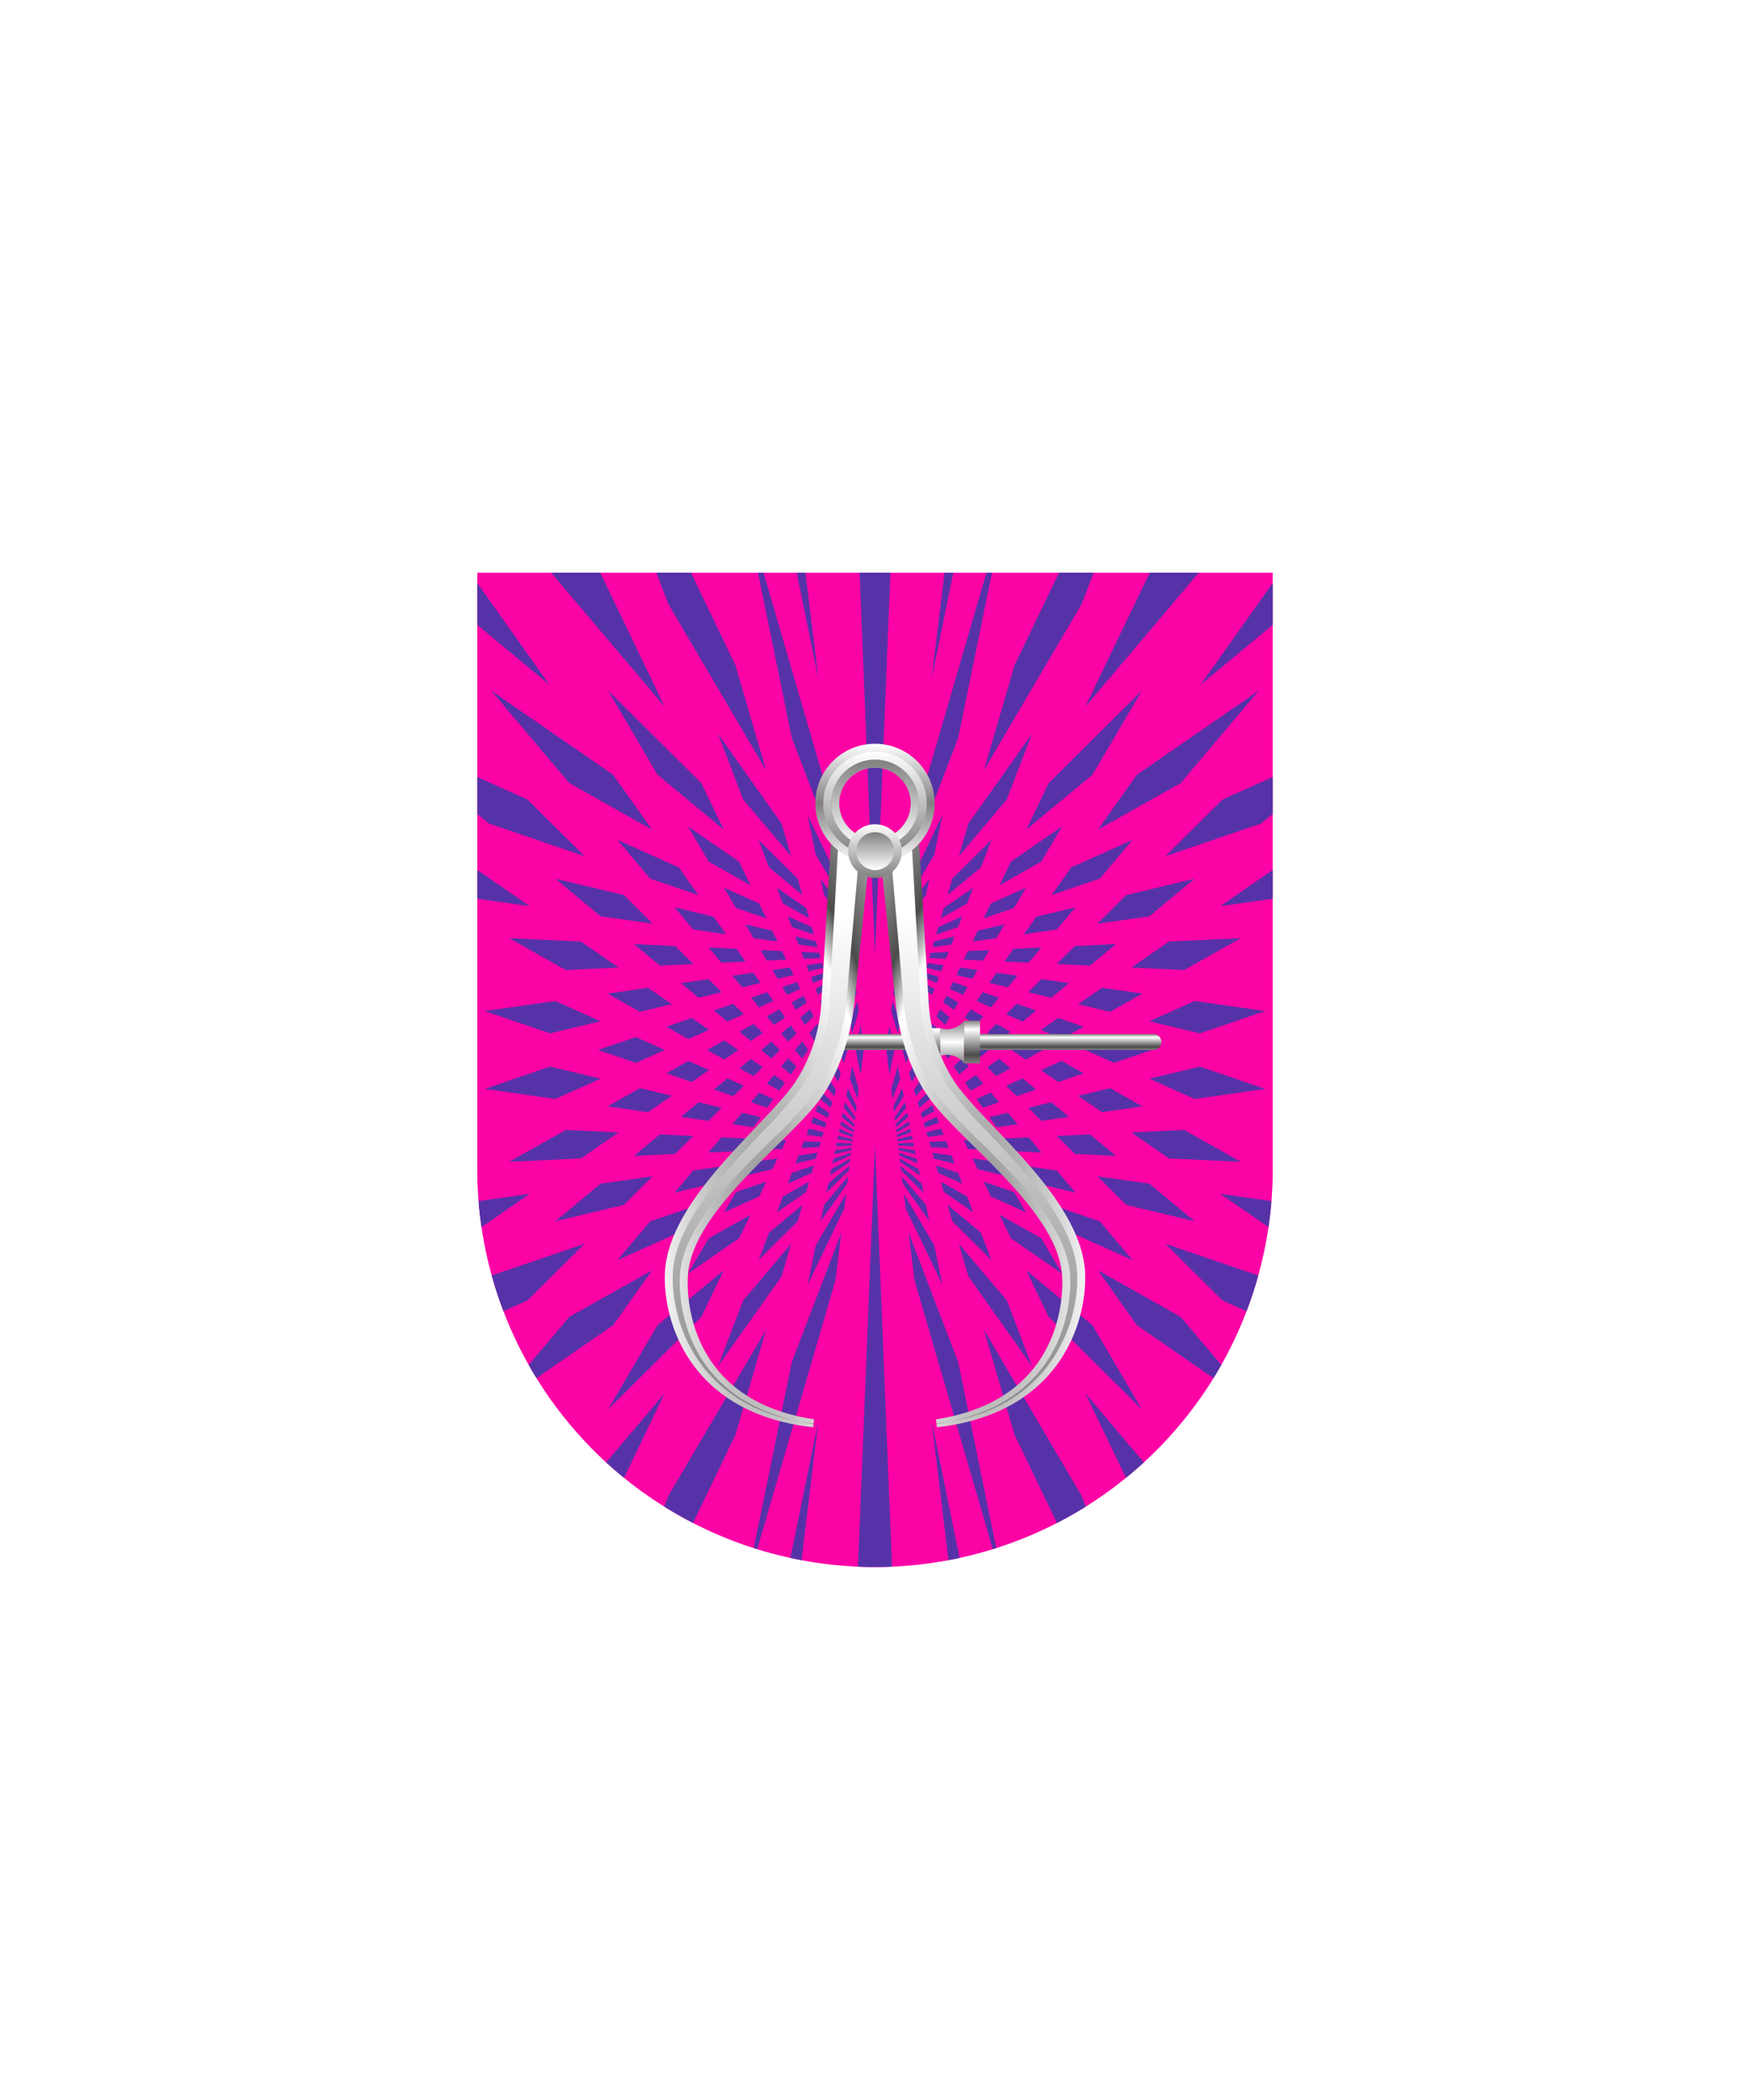 <svg xmlns="http://www.w3.org/2000/svg" xmlns:xlink="http://www.w3.org/1999/xlink" viewBox="0 0 220 264"><symbol id="fi228-c" viewBox="-25 -32.79 50 62.79"><path d="m-13.36-22.7-1.83.58-.42-.8 1.67-.69zm1.97-3.41-1.58.82-.73-.94 1.39-.88zm5.4 21.67 8.33 6.38 6.23 9.79L-3.17.97zm-11.79-13.64 2.39.31.4.95-2.57-.57zm-.76-2.39 1.86-.41.29.71-1.97.26zm.36 1.14 2.11-.09.32.79-2.24-.1zm2.57-6.9-1.23.94-.43-.82 1.09-1zm6.2 2.28-2.04.65-.78-1.02 1.8-.74zm32.69 35.68L7.92 1.94l-4.9-6.38L13.43.97zM2.95-15.35l6.55.86 5.69 4.37-8.62-1.91zm-10.02-6.04-2.65.35-.9-1.18 2.32-.51zm28.06 4.36-9.03-.39-4.74-3.02 6.65-.29zm-23.79 5 6.06 1.91 4.13 4.51-7.72-3.2zm-1.94-13.39-2.45.77-1.33-1.21 2.08-.86zm13.37 1.96-5.1.67-2.99-1.9 4.01-.89zm-3.32 5.75-5.18-.23-2.29-2.09 4.2-.18zm-19.82-6.78-1.51.78-.41-.78 1.37-.87zm-2.45 2.93-1.75.55-.17-.55 1.64-.68zm-.36 4.95 2.77.87.52 1.25-3.02-1.25zm-.21-6.31-1.53.8-.18-.58 1.43-.91zm6.9 4.51-2.69-.11-.51-1 2.43-.11zM19.93 30h-7.3l-2.13-2.76L1.43 9.82zm-34.69-51.3 2.01-.45.64 1.02-2.2.29zm10.69-.48-1.66-1.52 2.9-.65 2.22 1.7zm-14.04-2.54-1.32 1.02-.2-.65 1.22-1.11zm-1.99-1.1 1-1.3.36.86-1.11 1.22zm4.22 13.39 4.2 3.22 1.33 3.2-4.93-4.51zm7.16-3.4-3.37-.74-.65-1.25 3 .39zm-4.54 11.7-1.2-3.79 6.03 6.58 3.17 7.64zm-3.47-11 3.31 1.73.76 1.83-3.69-2.35zm8.81 6.58-1.42-2.73 5.24 2.73 2.62 4.1zm1.9-3.02L-10.44-13l-.9-1.73 3.82 1.21zm1.95-6.94-3.52-.15-1.13-1.48 3.04-.13zm4.29 4.67-4.94-1.1-1.56-2.03 4.13.55zm-20.31-5.38-2-.09-.04-.25 1.95-.08zm4.97-9.27 1.04-.95.88.95-1.21.93zm-3.08.19.83-1.08.61.95-.96 1.05zm1.62-2.1.74-.97.89.97-.89.97zm3.55 0 1.06-.97 1.26.97-1.26.97zm2.15 1.98 1.5-.96 1.41 1.09-1.77.91zM-21.54-30l.47-1.48.61 1.48-.61 1.49zm2.25 0 .57-1.09.7 1.09-.7 1.1zm-1.4 2.69.75-1.44.44 1.07-.88 1.39zM1.47-30l3.59-1.48L9.78-30l-4.72 1.49zM11.49-7.52l12.03 3.79L25-2.6v4.28L18.68-.94zm4.44 19.9L25 19.34v4.86zM25-12.45v3.34l-6.61-4.21zM9.49-26.68l6.35-1.4 8.23 2.59-8.89 1.17zm-13.63-.99 2.6-1.08 2.77 1.45-3.2 1.01zM-7.79-30l1.74-1.1 2.12 1.1-2.12 1.1zM.97 21.73 4.4 30H.53l-7.99-15.35-3.85-12.19zm-23.58-44.52-.08-.67 1.1-2.12.2.88zm3.71 9.35-2.81-2.58-.08-.55 2.65 2.03zm-.99-4.46-2.13-.48-.04-.27 2.07.27zm.25 1.08-2.3-.95-.05-.31 2.22.69zm1.48 6.7-3.35-4.37-.12-.86 3.04 3.32zm-1.18-5.31-2.51-1.6-.05-.39 2.4 1.25zM-15.66 30l-2.23-16.96L-14.13 30zm-.87-32.76-4.61-8.85-.22-1.71 3.82 6zM-9.27 30h-.27l-10.5-33.31-.73-5.5 6.23 15.03zm-11.18-50.46-1.77.56-.04-.26 1.72-.71zm-.63-2.84-1.39 1.51-.06-.45 1.31-1.71zM-25 30v-49.03L-22.86 30zm1.44-60 .37-2.79.62 2.79-.62 2.8zm.6 4.51.82-2.6.31 1.41-.98 2.36zm2.12 3.27-1.54 1.17-.04-.34 1.46-1.35zm.57 2.57-1.89.25-.03-.25 1.83-.41zm-.37-1.65-1.65.86-.04-.29 1.59-1.01z" fill="#5632a8"/></symbol><path d="M60 72v75a50 50 0 1 0 100 0V72H60z" fill="#fc03a5" id="fi228-a"/><clipPath id="fi228-b"><use overflow="visible" xlink:href="#fi228-a"/></clipPath><g clip-path="url(#fi228-b)"><path d="M109 67h51v65.99h-51z" fill="none"/><use height="62.79" overflow="visible" transform="matrix(1 0 0 -1.083 135 99.5)" width="50" x="-25" xlink:href="#fi228-c" y="-32.79"/><path d="M60 67h50v64.99H60z" fill="none"/><use height="62.79" overflow="visible" transform="matrix(-1 0 0 -1.083 85 99.5)" width="50" x="-25" xlink:href="#fi228-c" y="-32.79"/><path d="M60 132h50v64.99H60z" fill="none"/><use height="62.79" overflow="visible" transform="matrix(-1 0 0 1.083 85 164.5)" width="50" x="-25" xlink:href="#fi228-c" y="-32.79"/><path d="M110 132h50v64.99h-50z" fill="none"/><use height="62.79" overflow="visible" transform="matrix(1 0 0 1.083 135 164.5)" width="50" x="-25" xlink:href="#fi228-c" y="-32.79"/></g><defs><radialGradient cx=".5" cy=".7" id="h17-a" r="1"><stop offset="0" stop-color="gray"/><stop offset="0.55" stop-color="#fff"/><stop offset="0.64" stop-color="#4b4b4b"/><stop offset="1" stop-color="#fff"/></radialGradient><linearGradient gradientTransform="matrix(1, 0, 0, -1, 0, 16459.63)" gradientUnits="userSpaceOnUse" id="h17-b" x1="12.74" x2="12.74" y1="16381.48" y2="16448.38"><stop offset="0" stop-color="gray"/><stop offset="1" stop-color="#fff"/></linearGradient><filter id="h17-c" name="shadow"><feDropShadow dx="0" dy="2" stdDeviation="0"/></filter><linearGradient gradientTransform="matrix(1, 0, 0, -1, 0, 264)" gradientUnits="userSpaceOnUse" id="h17-d" x1="126" x2="126" y1="132" y2="134"><stop offset="0" stop-color="gray"/><stop offset="0.2" stop-color="#4b4b4b"/><stop offset="0.8" stop-color="#fff"/><stop offset="1" stop-color="gray"/></linearGradient><linearGradient gradientTransform="matrix(1, 0, 0, -1, 0, 264)" gradientUnits="userSpaceOnUse" id="h17-e" x1="119.68" x2="119.68" y1="135.68" y2="130.32"><stop offset="0" stop-color="gray"/><stop offset="0.5" stop-color="#fff"/><stop offset="1" stop-color="gray"/></linearGradient><linearGradient gradientTransform="matrix(1, 0, 0, 1, 0, 0)" id="h17-f" x1="119.93" x2="119.93" xlink:href="#h17-d" y1="133.68" y2="128.32"/><linearGradient gradientTransform="matrix(1, 0, 0, -1, 0, 264)" gradientUnits="userSpaceOnUse" id="h17-g" x1="110" x2="110" y1="170.5" y2="155.5"><stop offset="0" stop-color="#fff"/><stop offset="0.5" stop-color="gray"/><stop offset="1" stop-color="#fff"/></linearGradient><linearGradient gradientTransform="matrix(1, 0, 0, -1, 0, 264)" gradientUnits="userSpaceOnUse" id="h17-h" x1="110" x2="110" y1="169.5" y2="156.5"><stop offset="0" stop-color="#fff"/><stop offset="1" stop-color="gray"/></linearGradient><linearGradient gradientTransform="matrix(1, 0, 0, -1, 0, 264)" id="h17-i" x1="110" x2="110" xlink:href="#h17-b" y1="168.5" y2="157.5"/><linearGradient id="h17-j" x1="110" x2="110" xlink:href="#h17-h" y1="160.38" y2="153.63"/><linearGradient gradientTransform="matrix(1, 0, 0, -1, 0, 264)" id="h17-k" x1="110" x2="110" xlink:href="#h17-b" y1="159.38" y2="154.63"/><symbol id="h17-l" viewBox="0 0 25.8 75.63"><path d="M25.8,3.12l-2,19.4c-.05.55-.79,7-4.27,11.78-4,5.49-16.14,14.08-16.63,22.22C2.72,59.23,3,72.17,18.76,74.58l-.12,1C3.07,73.83-.16,62.29,0,56.39c.26-9.47,12.7-18.72,16.42-24.24a20.45,20.45,0,0,0,3.25-9.95L21,0Z" fill="url(#h17-a)"/><path d="M18.69,75.11C4.37,73.46.83,62.58,1,56.41S7.25,43.73,12.13,38.6a52.3,52.3,0,0,0,5.13-5.89,21.31,21.31,0,0,0,3.42-10.46L21.87,1l2.62,1.87-1.7,19.61c0,.06-.62,6.49-4.08,11.28a54.78,54.78,0,0,1-5.38,5.79c-5.2,5.14-11.08,11-11.44,17-.1,1.62-.46,16,16.78,18.62Z" fill="url(#h17-b)"/></symbol></defs><g filter="url(#h17-c)"><path d="M145,132H106v-2h39a1,1,0,0,1,0,2Z" fill="url(#h17-d)"/><path d="M118.2,129.25v3.5a2.68,2.68,0,0,1,3,.93v-5.36A2.67,2.67,0,0,1,118.2,129.25Z" fill="url(#h17-e)"/><path d="M118.2,129.25v3.5l-1.48-3.5Zm3,4.43h2v-5.36h-2Z" fill="url(#h17-f)"/><use height="75.63" transform="translate(83.58 103.85)" width="25.8" xlink:href="#h17-l"/><use height="75.63" transform="matrix(-1, 0, 0, 1, 136.42, 103.85)" width="25.8" xlink:href="#h17-l"/><path d="M110,107a6,6,0,1,0-6-6A6,6,0,0,0,110,107Z" fill="none" stroke="url(#h17-g)" stroke-width="3"/><path d="M110,107a6,6,0,1,0-6-6A6,6,0,0,0,110,107Z" fill="none" stroke="url(#h17-h)"/><path d="M110,106a5,5,0,1,0-5-5A5,5,0,0,0,110,106Z" fill="none" stroke="url(#h17-i)"/><path d="M110,110.38a3.38,3.38,0,1,0-3.38-3.38A3.39,3.39,0,0,0,110,110.38Z" fill="url(#h17-j)"/><path d="M110,109.38a2.38,2.38,0,1,0-2.37-2.38A2.39,2.39,0,0,0,110,109.38Z" fill="url(#h17-k)"/></g></svg>